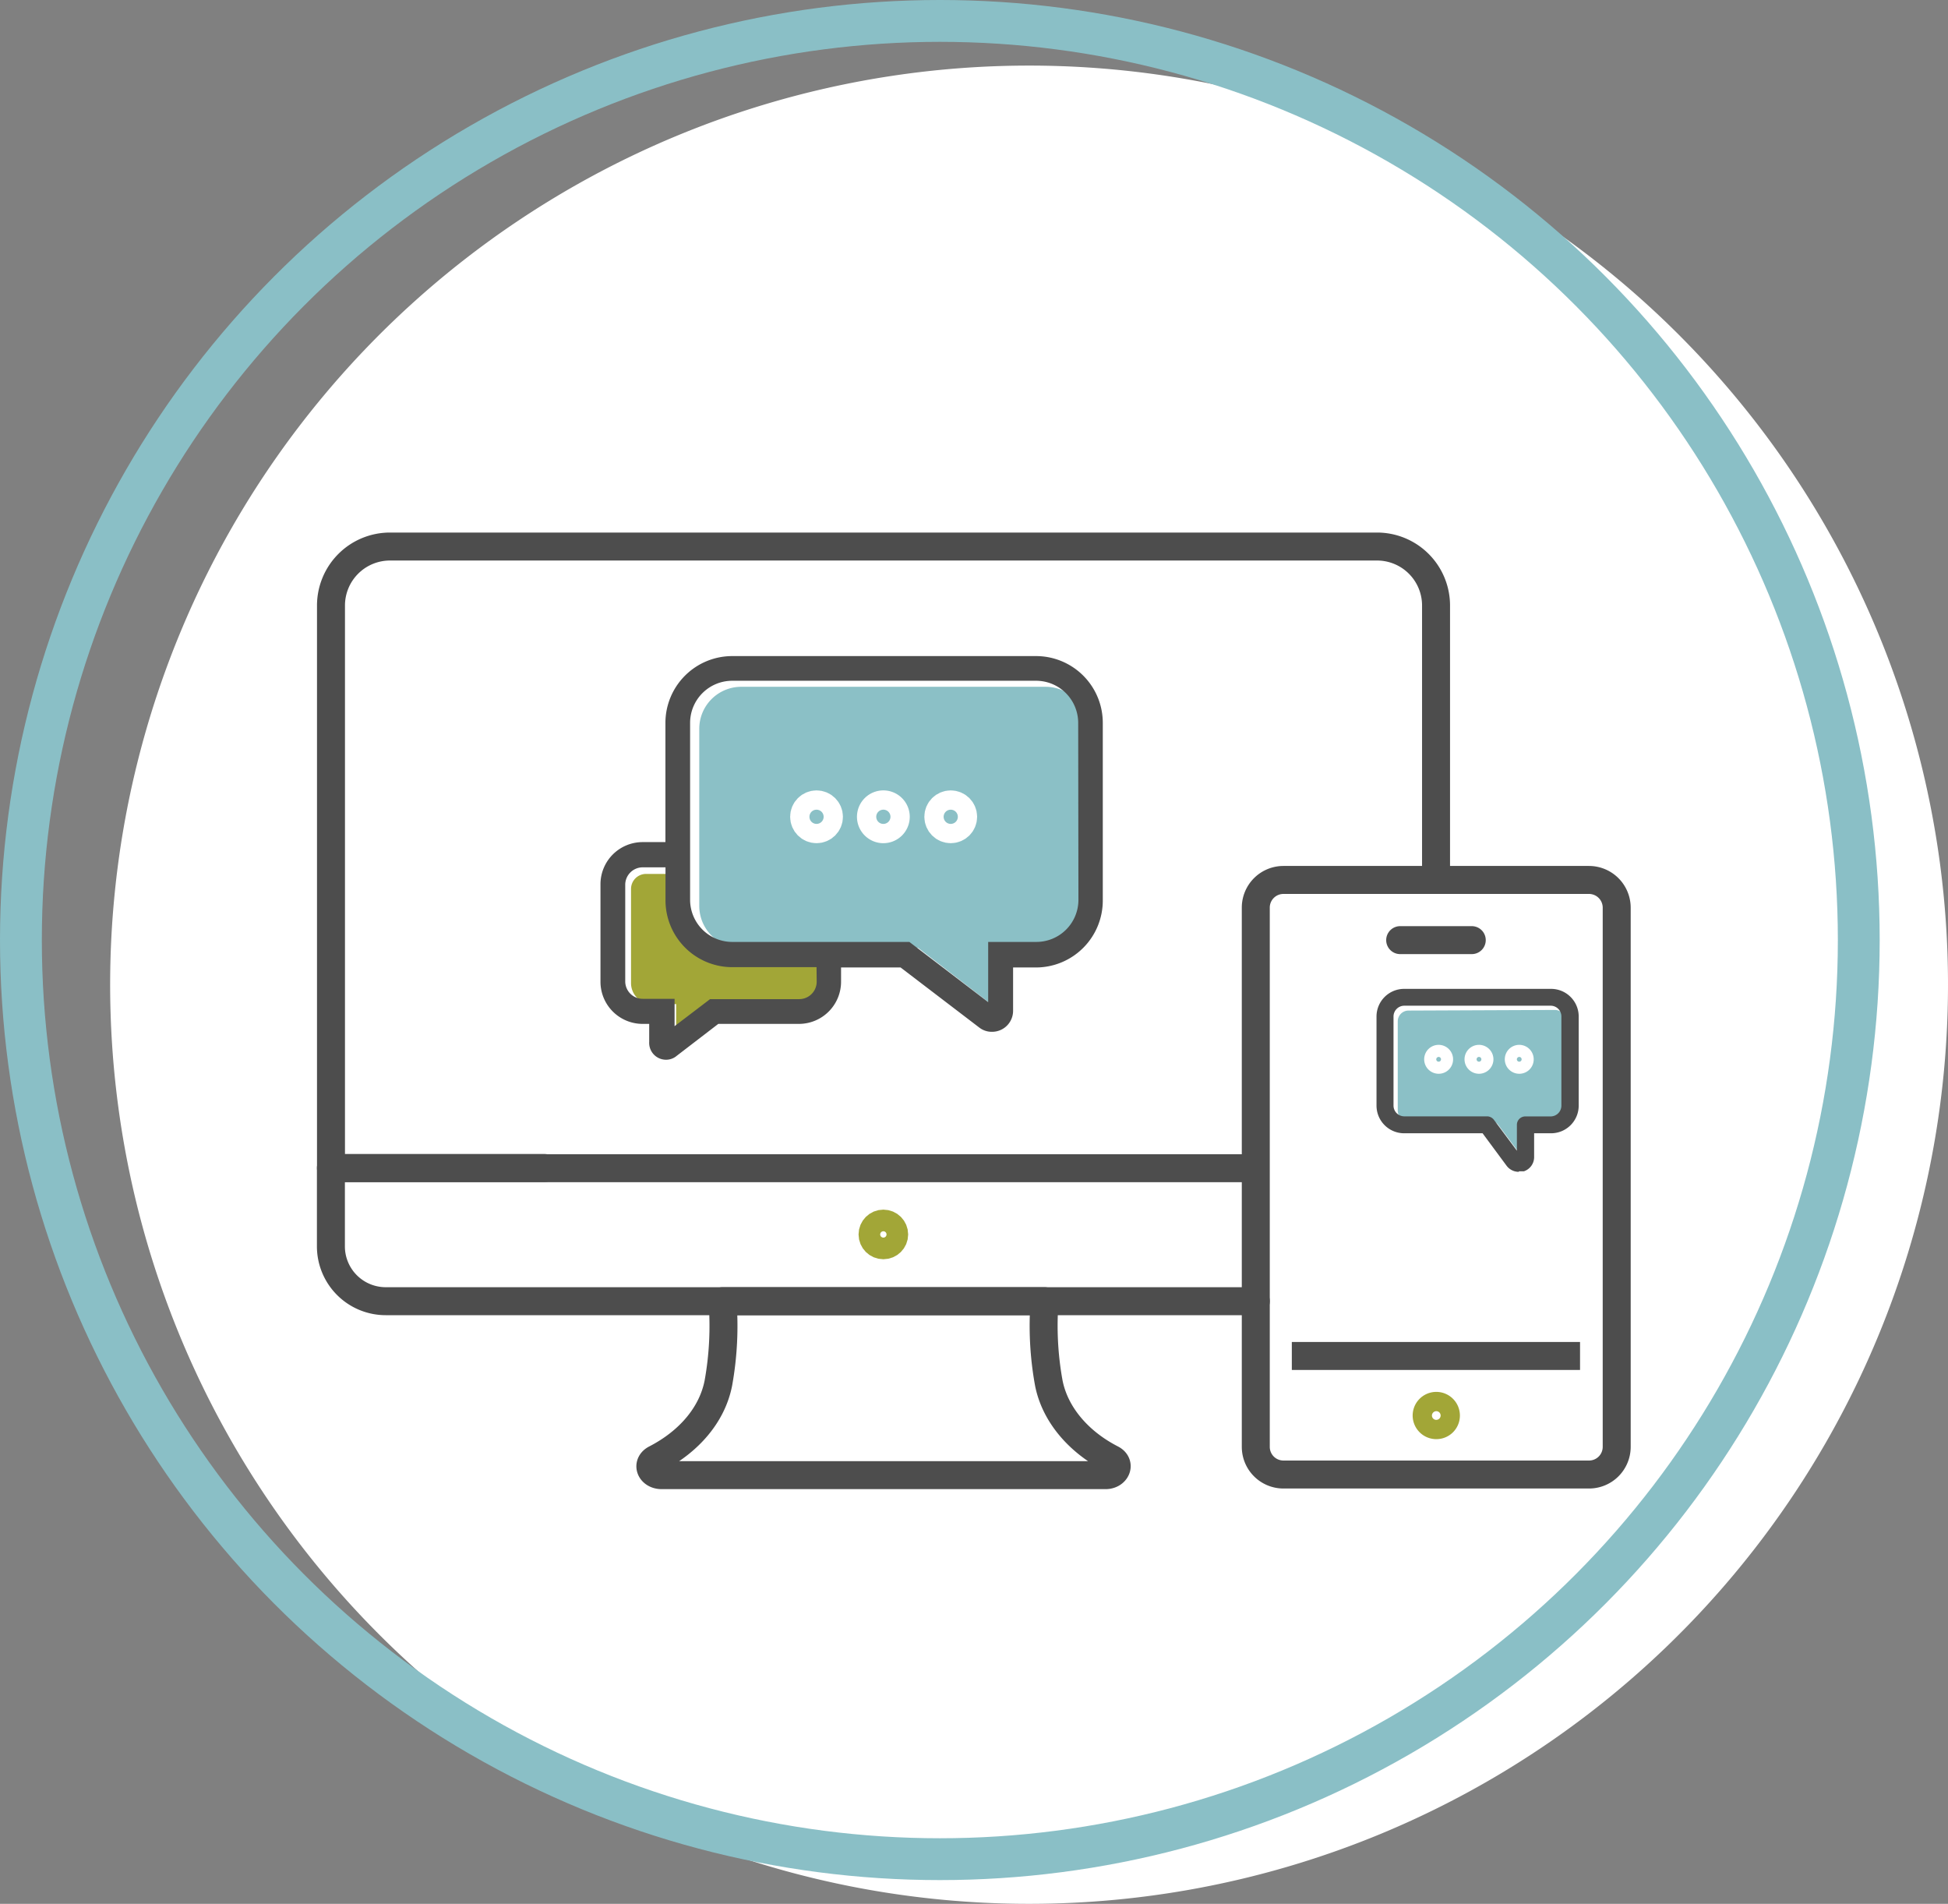 <svg viewBox="0 0 248.66 242.97" aria-hidden="true"><rect x="0" y="0" width="248.66" height="242.97" fill="#808080" stroke="none"/><defs><clipPath id="clip-path" transform="translate(-580.53 -230.53)"><rect x="580.49" y="230.5" width="248.7" height="242.97" style="fill:none"/></clipPath><clipPath id="clip-path-2" transform="translate(-580.53 -230.53)"><rect x="621.02" y="298.52" width="167.66" height="121.98" style="fill:none"/></clipPath></defs><g id="BG_circle" data-name="BG circle"><g><g id="Group_1735" data-name="Group 1735"><path id="Path_2498" data-name="Path 2498" d="M829.19,356.2a117.3,117.3,0,1,1-117.3-117.3h0a117.3,117.3,0,0,1,117.3,117.3" transform="translate(-580.53 -230.53)" style="fill:#fff"/><circle id="Ellipse_167" data-name="Ellipse 167" cx="119.97" cy="119.97" r="117.3" style="fill:none;stroke:#8abfc6;stroke-miterlimit:10;stroke-width:5.34px"/></g></g></g><g id="SocialMedia-icon"><g><g id="Group_1736" data-name="Group 1736"><path id="Path_2499" data-name="Path 2499" d="M667.79,346.82v-4.76H663a1.92,1.92,0,0,0-1.92,1.92v12a2.68,2.68,0,0,0,2.68,2.69h3.08v3.84l5-3.84h11.21a2.68,2.68,0,0,0,2.69-2.69v-4.53H672.4a4.6,4.6,0,0,1-4.61-4.61h0" transform="translate(-580.53 -230.53)" style="fill:#a2a637"/><path id="Path_2500" data-name="Path 2500" d="M719.32,346.21a5.37,5.37,0,0,1-5.37,5.38H707.8v7.68l-10.06-7.76H675.16a5.37,5.37,0,0,1-5.37-5.38h0V323.55a5.36,5.36,0,0,1,5.37-5.37H714a5.37,5.37,0,0,1,5.37,5.37Z" transform="translate(-580.53 -230.53)" style="fill:#8bc0c6"/><path id="Path_2501" data-name="Path 2501" d="M760.33,359.5a1.38,1.38,0,0,0-1.38,1.38h0v11.37a1.38,1.38,0,0,0,1.38,1.38h10.6a1.08,1.08,0,0,1,.85.46L774.7,378v-3.3a1.07,1.07,0,0,1,1.07-1.08H779a1.38,1.38,0,0,0,1.38-1.38h0V360.8a1.38,1.38,0,0,0-1.38-1.38h0Z" transform="translate(-580.53 -230.53)" style="fill:#8bc0c6"/><path id="Path_2502" data-name="Path 2502" d="M774.39,380.08a1.93,1.93,0,0,1-1.54-.77l-3.07-4.15h-10a3.53,3.53,0,0,1-3.54-3.53V360.26a3.53,3.53,0,0,1,3.54-3.53h18.73a3.53,3.53,0,0,1,3.54,3.53h0v11.37a3.53,3.53,0,0,1-3.54,3.53h-2.15v3a1.91,1.91,0,0,1-1.3,1.85h-.62M759.8,358.88a1.38,1.38,0,0,0-1.39,1.38h0v11.37A1.38,1.38,0,0,0,759.8,373h10.6a1.12,1.12,0,0,1,.84.46l2.92,3.92v-3.3a1.07,1.07,0,0,1,1.07-1.07h3.23a1.38,1.38,0,0,0,1.38-1.39h0V360.26a1.37,1.37,0,0,0-1.38-1.38H759.8Z" transform="translate(-580.53 -230.53)" style="fill:#4d4d4d"/><path id="Path_2503" data-name="Path 2503" d="M693.29,396.59h20.58a40.68,40.68,0,0,0,.54,10.45c.77,3.91,3.68,7.45,8,9.67,1.23.62.62,2.08-.76,2.08H665c-1.46,0-2-1.46-.77-2.08,4.3-2.22,7.22-5.68,8-9.67a41.13,41.13,0,0,0,.53-10.45Z" transform="translate(-580.53 -230.53)" style="fill:none;stroke:#4d4d4d;stroke-linecap:round;stroke-linejoin:round;stroke-width:3.571px"/><circle id="Ellipse_168" data-name="Ellipse 168" cx="112.76" cy="157.54" r="1.38" style="fill:none;stroke:#a2a637;stroke-linecap:round;stroke-linejoin:round;stroke-width:3.571px"/><path id="Path_2504" data-name="Path 2504" d="M740.83,396.59H629.77a7,7,0,0,1-7-7v-10h27.27" transform="translate(-580.53 -230.53)" style="fill:none;stroke:#4d4d4d;stroke-linecap:round;stroke-linejoin:round;stroke-width:3.571px"/><path id="Path_2505" data-name="Path 2505" d="M740.67,379.62H622.78V307.81a7.53,7.53,0,0,1,7.53-7.53h126a7.53,7.53,0,0,1,7.53,7.53h0v35" transform="translate(-580.53 -230.53)" style="fill:none;stroke:#4d4d4d;stroke-linecap:round;stroke-linejoin:round;stroke-width:3.571px"/><line id="Line_169" data-name="Line 169" x1="201.69" y1="173.05" x2="164.9" y2="173.05" style="fill:none;stroke:#4d4d4d;stroke-miterlimit:10;stroke-width:3.571px"/><path id="Path_2506" data-name="Path 2506" d="M783.3,418.71H744.36a3.53,3.53,0,0,1-3.53-3.53V346.36a3.53,3.53,0,0,1,3.53-3.53h39a3.54,3.54,0,0,1,3.54,3.53h0v68.82a3.53,3.53,0,0,1-3.54,3.53Z" transform="translate(-580.53 -230.53)" style="fill:none;stroke:#4d4d4d;stroke-miterlimit:10;stroke-width:3.571px"/><path id="Path_2507" data-name="Path 2507" d="M765.1,411.18a1.23,1.23,0,1,0-1.23,1.23,1.22,1.22,0,0,0,1.23-1.23Z" transform="translate(-580.53 -230.53)" style="fill:none;stroke:#a2a637;stroke-miterlimit:10;stroke-width:3.571px"/><path id="Path_2508" data-name="Path 2508" d="M759.26,350.51h9.14" transform="translate(-580.53 -230.53)" style="fill:none;stroke:#4d4d4d;stroke-linecap:round;stroke-linejoin:round;stroke-width:3.571px"/><path id="Path_2509" data-name="Path 2509" d="M712.79,314.26H674a8.53,8.53,0,0,0-8.53,8.53h0V338h-2.91a5.38,5.38,0,0,0-5.38,5.38h0v12.44a5.38,5.38,0,0,0,5.38,5.38h.84v2.3a2.15,2.15,0,0,0,2,2.27,2.09,2.09,0,0,0,1.52-.5l5.3-4.07h10.29a5.38,5.38,0,0,0,5.38-5.38V354h7.6l10.06,7.68a2.59,2.59,0,0,0,1.61.53,2.68,2.68,0,0,0,2.69-2.68h0V354h2.92a8.54,8.54,0,0,0,8.53-8.53V322.79a8.52,8.52,0,0,0-8.52-8.53h0m-28,41.55a2.23,2.23,0,0,1-2.23,2.23H671.17l-4.53,3.45V358h-4.07a2.23,2.23,0,0,1-2.23-2.23h0V343.44a2.23,2.23,0,0,1,2.23-2.22h2.91v4.14a8.53,8.53,0,0,0,8.45,8.6h10.83Zm33.41-10.45a5.37,5.37,0,0,1-5.37,5.38h-6.15v7.68l-10.06-7.68H674a5.38,5.38,0,0,1-5.38-5.38h0V322.79a5.38,5.38,0,0,1,5.38-5.38h38.78a5.38,5.38,0,0,1,5.38,5.38Z" transform="translate(-580.53 -230.53)" style="fill:#4d4d4d"/><circle id="Ellipse_169" data-name="Ellipse 169" cx="104.23" cy="104.24" r="1.23" style="fill:none;stroke:#fff;stroke-miterlimit:10;stroke-width:4.278px"/><path id="Path_2510" data-name="Path 2510" d="M694.52,334.77a1.23,1.23,0,1,0-1.23,1.23h0A1.23,1.23,0,0,0,694.52,334.77Z" transform="translate(-580.53 -230.53)" style="fill:none;stroke:#fff;stroke-miterlimit:10;stroke-width:4.278px"/><circle id="Ellipse_170" data-name="Ellipse 170" cx="121.36" cy="104.24" r="1.23" style="fill:none;stroke:#fff;stroke-miterlimit:10;stroke-width:4.278px"/><path id="Path_2511" data-name="Path 2511" d="M764.94,365.72a.77.77,0,1,0-.77.77.76.76,0,0,0,.77-.77Z" transform="translate(-580.53 -230.53)" style="fill:none;stroke:#fff;stroke-miterlimit:10;stroke-width:2.15px"/><path id="Path_2512" data-name="Path 2512" d="M770.09,365.72a.77.77,0,1,0-.77.77.77.77,0,0,0,.77-.77Z" transform="translate(-580.53 -230.53)" style="fill:none;stroke:#fff;stroke-miterlimit:10;stroke-width:2.15px"/><path id="Path_2513" data-name="Path 2513" d="M775.23,365.72a.77.77,0,1,0-.77.77.76.76,0,0,0,.77-.77Z" transform="translate(-580.53 -230.53)" style="fill:none;stroke:#fff;stroke-miterlimit:10;stroke-width:2.15px"/></g></g></g></svg>
